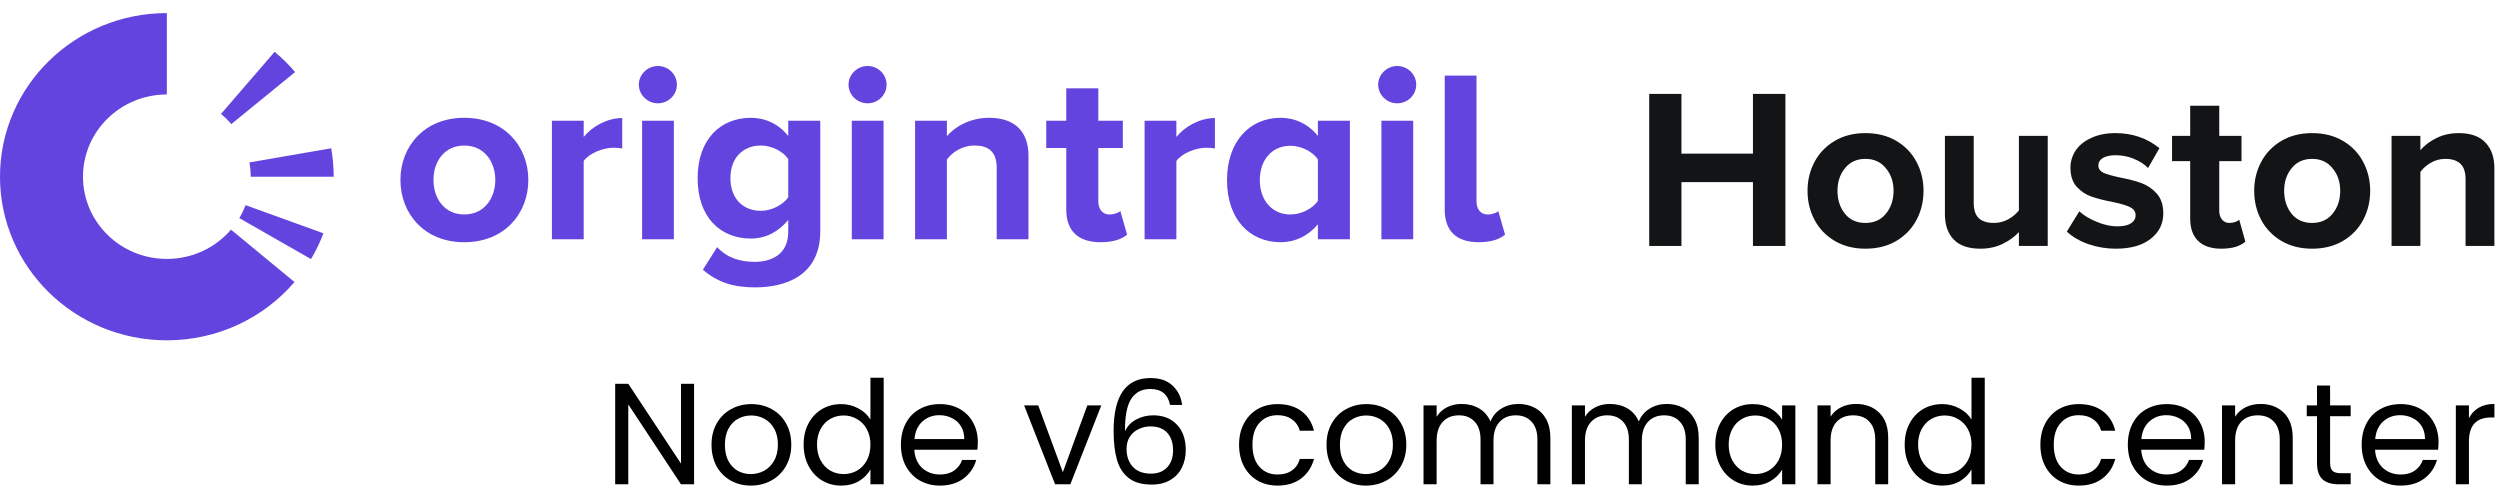 <svg width="191" height="38" viewBox="0 0 191 38" fill="none" xmlns="http://www.w3.org/2000/svg">
    <path d="M35.469 18.506C38.528 18.506 40.364 16.331 40.364 13.743C40.364 11.175 38.528 9 35.469 9C32.429 9 30.593 11.175 30.593 13.743C30.593 16.331 32.429 18.506 35.469 18.506ZM35.469 16.387C33.959 16.387 33.117 15.168 33.117 13.743C33.117 12.337 33.959 11.118 35.469 11.118C36.98 11.118 37.84 12.337 37.84 13.743C37.84 15.168 36.98 16.387 35.469 16.387Z" fill="#6344DF"/>
    <path d="M42.166 18.281H44.594V12.3C44.995 11.719 46.066 11.287 46.869 11.287C47.137 11.287 47.367 11.306 47.538 11.344V9.018C46.391 9.018 45.244 9.656 44.594 10.462V9.225H42.166V18.281Z" fill="#6344DF"/>
    <path d="M50.26 7.893C51.063 7.893 51.714 7.256 51.714 6.468C51.714 5.681 51.063 5.043 50.26 5.043C49.477 5.043 48.807 5.681 48.807 6.468C48.807 7.256 49.477 7.893 50.26 7.893ZM49.056 18.281H51.484V9.225H49.056V18.281Z" fill="#6344DF"/>
    <path d="M53.701 20.606C54.848 21.6 56.091 21.956 57.678 21.956C59.953 21.956 62.669 21.112 62.669 17.662V9.225H60.221V10.387C59.475 9.468 58.481 9 57.372 9C55.039 9 53.299 10.65 53.299 13.612C53.299 16.631 55.058 18.225 57.372 18.225C58.5 18.225 59.495 17.7 60.221 16.8V17.718C60.221 19.5 58.844 20.006 57.678 20.006C56.512 20.006 55.536 19.687 54.791 18.881L53.701 20.606ZM60.221 15.075C59.819 15.656 58.94 16.106 58.137 16.106C56.76 16.106 55.804 15.168 55.804 13.612C55.804 12.056 56.76 11.118 58.137 11.118C58.94 11.118 59.819 11.55 60.221 12.15V15.075Z" fill="#6344DF"/>
    <path d="M66.282 7.893C67.085 7.893 67.735 7.256 67.735 6.468C67.735 5.681 67.085 5.043 66.282 5.043C65.498 5.043 64.828 5.681 64.828 6.468C64.828 7.256 65.498 7.893 66.282 7.893ZM65.077 18.281H67.505V9.225H65.077V18.281Z" fill="#6344DF"/>
    <path d="M76.147 18.281H78.575V11.887C78.575 10.125 77.6 9 75.573 9C74.062 9 72.934 9.712 72.342 10.406V9.225H69.913V18.281H72.342V12.187C72.743 11.643 73.489 11.118 74.445 11.118C75.477 11.118 76.147 11.55 76.147 12.806V18.281Z" fill="#6344DF"/>
    <path d="M84.084 18.506C85.097 18.506 85.747 18.244 86.111 17.925L85.594 16.125C85.46 16.256 85.116 16.387 84.753 16.387C84.218 16.387 83.912 15.956 83.912 15.393V11.306H85.785V9.225H83.912V6.75H81.464V9.225H79.934V11.306H81.464V16.031C81.464 17.643 82.382 18.506 84.084 18.506Z" fill="#6344DF"/>
    <path d="M87.447 18.281H89.875V12.3C90.277 11.719 91.348 11.287 92.151 11.287C92.418 11.287 92.648 11.306 92.82 11.344V9.018C91.673 9.018 90.525 9.656 89.875 10.462V9.225H87.447V18.281Z" fill="#6344DF"/>
    <path d="M100.685 18.281H103.133V9.225H100.685V10.387C99.959 9.468 98.926 9 97.836 9C95.484 9 93.744 10.8 93.744 13.762C93.744 16.781 95.504 18.506 97.836 18.506C98.945 18.506 99.959 18.018 100.685 17.137V18.281ZM100.685 15.356C100.265 15.956 99.404 16.387 98.582 16.387C97.205 16.387 96.249 15.319 96.249 13.762C96.249 12.187 97.205 11.137 98.582 11.137C99.404 11.137 100.265 11.569 100.685 12.168V15.356Z" fill="#6344DF"/>
    <path d="M106.745 7.893C107.549 7.893 108.199 7.256 108.199 6.468C108.199 5.681 107.549 5.043 106.745 5.043C105.961 5.043 105.292 5.681 105.292 6.468C105.292 7.256 105.961 7.893 106.745 7.893ZM105.541 18.281H107.969V9.225H105.541V18.281Z" fill="#6344DF"/>
    <path d="M112.978 18.506C113.972 18.506 114.622 18.244 114.985 17.925L114.469 16.125C114.354 16.256 114.01 16.387 113.647 16.387C113.111 16.387 112.805 15.956 112.805 15.393V5.775H110.377V16.031C110.377 17.643 111.276 18.506 112.978 18.506Z" fill="#6344DF"/>
    <path fill-rule="evenodd" clip-rule="evenodd" d="M12.747 7.217C9.209 7.217 6.34 10.03 6.34 13.5C6.34 16.97 9.209 19.782 12.747 19.782C14.714 19.782 16.473 18.913 17.649 17.545L22.499 21.549C20.161 24.27 16.66 26 12.747 26C5.707 26 0 20.403 0 13.5C0 6.596 5.707 1 12.747 1V7.217ZM23.762 19.794L18.283 16.664C18.47 16.35 18.63 16.019 18.76 15.673L24.711 17.824C24.452 18.511 24.134 19.17 23.762 19.794ZM19.154 13.5H25.494C25.494 12.759 25.428 12.034 25.302 11.329L19.058 12.409C19.121 12.763 19.154 13.128 19.154 13.5ZM22.546 5.505L17.672 9.482C17.433 9.201 17.17 8.94 16.886 8.704L20.981 3.958C21.547 4.428 22.071 4.946 22.546 5.505Z" fill="#6344DF"/>
    <path d="M133.925 13.915H128.463V18.791H126V7.174H128.463V11.738H133.925V7.174H136.405V18.791H133.925V13.915Z" fill="#131415"/>
    <path d="M142.517 19C141.627 19 140.847 18.803 140.176 18.408C139.505 18.013 138.991 17.479 138.633 16.806C138.274 16.132 138.095 15.389 138.095 14.576C138.095 13.775 138.274 13.038 138.633 12.364C138.991 11.691 139.505 11.157 140.176 10.762C140.847 10.367 141.627 10.17 142.517 10.17C143.419 10.17 144.205 10.367 144.876 10.762C145.546 11.157 146.061 11.691 146.419 12.364C146.777 13.038 146.957 13.775 146.957 14.576C146.957 15.389 146.777 16.132 146.419 16.806C146.061 17.479 145.546 18.013 144.876 18.408C144.205 18.803 143.419 19 142.517 19ZM142.517 17.032C143.176 17.032 143.696 16.8 144.078 16.335C144.471 15.859 144.668 15.273 144.668 14.576C144.668 13.891 144.471 13.317 144.078 12.852C143.696 12.376 143.176 12.138 142.517 12.138C141.858 12.138 141.338 12.376 140.956 12.852C140.575 13.317 140.384 13.891 140.384 14.576C140.384 15.273 140.575 15.859 140.956 16.335C141.338 16.8 141.858 17.032 142.517 17.032Z" fill="#131415"/>
    <path d="M154.244 17.729C153.92 18.089 153.504 18.391 152.995 18.634C152.498 18.878 151.932 19 151.296 19C150.394 19 149.718 18.768 149.267 18.303C148.816 17.839 148.591 17.189 148.591 16.353V10.379H150.793V15.482C150.793 16.039 150.926 16.44 151.192 16.684C151.458 16.916 151.839 17.032 152.336 17.032C152.73 17.032 153.094 16.939 153.429 16.753C153.764 16.568 154.036 16.341 154.244 16.074V10.379H156.446V18.791H154.244V17.729Z" fill="#131415"/>
    <path d="M158.859 16.144C159.182 16.446 159.622 16.713 160.177 16.945C160.732 17.177 161.258 17.293 161.755 17.293C162.217 17.293 162.564 17.218 162.795 17.067C163.038 16.916 163.16 16.707 163.16 16.44C163.16 16.173 163.021 15.97 162.743 15.83C162.466 15.691 162.044 15.563 161.477 15.447C160.807 15.319 160.252 15.18 159.813 15.029C159.373 14.878 158.992 14.629 158.668 14.28C158.344 13.92 158.182 13.433 158.182 12.817C158.182 12.341 158.315 11.9 158.581 11.494C158.859 11.087 159.258 10.768 159.778 10.536C160.298 10.292 160.911 10.17 161.616 10.17C162.911 10.17 164.032 10.553 164.98 11.319L164.113 12.835C163.847 12.556 163.489 12.324 163.038 12.138C162.599 11.952 162.131 11.859 161.633 11.859C161.229 11.859 160.905 11.929 160.662 12.068C160.431 12.208 160.315 12.399 160.315 12.643C160.315 12.887 160.443 13.073 160.697 13.2C160.963 13.317 161.368 13.433 161.911 13.549C162.581 13.677 163.142 13.822 163.593 13.984C164.044 14.147 164.437 14.414 164.772 14.785C165.108 15.157 165.275 15.662 165.275 16.301C165.275 17.102 164.952 17.752 164.304 18.251C163.668 18.75 162.784 19 161.651 19C160.922 19 160.223 18.884 159.552 18.652C158.893 18.42 158.344 18.1 157.905 17.694L158.859 16.144Z" fill="#131415"/>
    <path d="M169.707 19C168.933 19 168.343 18.803 167.938 18.408C167.534 18.013 167.331 17.444 167.331 16.701V12.312H165.944V10.379H167.331V8.08H169.551V10.379H171.251V12.312H169.551V16.109C169.551 16.376 169.62 16.597 169.759 16.771C169.898 16.945 170.083 17.032 170.314 17.032C170.476 17.032 170.626 17.009 170.765 16.962C170.904 16.916 171.008 16.858 171.077 16.788L171.545 18.46C171.141 18.82 170.528 19 169.707 19Z" fill="#131415"/>
    <path d="M176.642 19C175.752 19 174.971 18.803 174.301 18.408C173.63 18.013 173.116 17.479 172.757 16.806C172.399 16.132 172.22 15.389 172.22 14.576C172.22 13.775 172.399 13.038 172.757 12.364C173.116 11.691 173.63 11.157 174.301 10.762C174.971 10.367 175.752 10.17 176.642 10.17C177.544 10.17 178.33 10.367 179 10.762C179.671 11.157 180.186 11.691 180.544 12.364C180.902 13.038 181.082 13.775 181.082 14.576C181.082 15.389 180.902 16.132 180.544 16.806C180.186 17.479 179.671 18.013 179 18.408C178.33 18.803 177.544 19 176.642 19ZM176.642 17.032C177.301 17.032 177.821 16.8 178.203 16.335C178.596 15.859 178.792 15.273 178.792 14.576C178.792 13.891 178.596 13.317 178.203 12.852C177.821 12.376 177.301 12.138 176.642 12.138C175.983 12.138 175.463 12.376 175.081 12.852C174.7 13.317 174.509 13.891 174.509 14.576C174.509 15.273 174.7 15.859 175.081 16.335C175.463 16.8 175.983 17.032 176.642 17.032Z" fill="#131415"/>
    <path d="M188.369 13.706C188.369 13.148 188.236 12.748 187.97 12.504C187.704 12.26 187.323 12.138 186.825 12.138C186.421 12.138 186.051 12.237 185.716 12.434C185.392 12.62 185.126 12.852 184.918 13.131V18.791H182.715V10.379H184.918V11.476C185.218 11.116 185.623 10.809 186.132 10.553C186.64 10.298 187.213 10.17 187.849 10.17C188.75 10.17 189.427 10.408 189.878 10.884C190.34 11.36 190.571 12.016 190.571 12.852V18.791H188.369V13.706Z" fill="#131415"/>
    <path d="M53.028 37H52.027L48.001 30.895V37H47V29.322H48.001L52.027 35.416V29.322H53.028V37Z" fill="black"/>
    <path d="M57.363 37.099C56.799 37.099 56.285 36.971 55.823 36.714C55.369 36.457 55.009 36.094 54.745 35.625C54.489 35.148 54.36 34.598 54.36 33.975C54.36 33.359 54.492 32.816 54.756 32.347C55.028 31.87 55.394 31.507 55.856 31.258C56.318 31.001 56.835 30.873 57.407 30.873C57.979 30.873 58.496 31.001 58.958 31.258C59.42 31.507 59.783 31.866 60.047 32.336C60.319 32.805 60.454 33.352 60.454 33.975C60.454 34.598 60.315 35.148 60.036 35.625C59.765 36.094 59.395 36.457 58.925 36.714C58.456 36.971 57.935 37.099 57.363 37.099ZM57.363 36.219C57.723 36.219 58.06 36.135 58.375 35.966C58.691 35.797 58.944 35.544 59.134 35.207C59.332 34.87 59.431 34.459 59.431 33.975C59.431 33.491 59.336 33.08 59.145 32.743C58.955 32.406 58.705 32.156 58.397 31.995C58.089 31.826 57.756 31.742 57.396 31.742C57.03 31.742 56.692 31.826 56.384 31.995C56.084 32.156 55.842 32.406 55.658 32.743C55.475 33.08 55.383 33.491 55.383 33.975C55.383 34.466 55.471 34.88 55.647 35.218C55.831 35.555 56.073 35.808 56.373 35.977C56.674 36.138 57.004 36.219 57.363 36.219Z" fill="black"/>
    <path d="M61.397 33.964C61.397 33.348 61.521 32.809 61.77 32.347C62.02 31.878 62.361 31.515 62.794 31.258C63.233 31.001 63.725 30.873 64.267 30.873C64.737 30.873 65.173 30.983 65.576 31.203C65.98 31.416 66.288 31.698 66.501 32.05V28.86H67.513V37H66.501V35.867C66.302 36.226 66.009 36.523 65.621 36.758C65.232 36.985 64.777 37.099 64.257 37.099C63.721 37.099 63.233 36.967 62.794 36.703C62.361 36.439 62.02 36.069 61.77 35.592C61.521 35.115 61.397 34.572 61.397 33.964ZM66.501 33.975C66.501 33.52 66.409 33.124 66.225 32.787C66.042 32.45 65.793 32.193 65.478 32.017C65.169 31.834 64.829 31.742 64.454 31.742C64.081 31.742 63.739 31.83 63.431 32.006C63.123 32.182 62.878 32.438 62.694 32.776C62.511 33.113 62.419 33.509 62.419 33.964C62.419 34.426 62.511 34.829 62.694 35.174C62.878 35.511 63.123 35.772 63.431 35.955C63.739 36.131 64.081 36.219 64.454 36.219C64.829 36.219 65.169 36.131 65.478 35.955C65.793 35.772 66.042 35.511 66.225 35.174C66.409 34.829 66.501 34.429 66.501 33.975Z" fill="black"/>
    <path d="M74.704 33.755C74.704 33.946 74.693 34.147 74.671 34.36H69.853C69.89 34.954 70.091 35.419 70.458 35.757C70.832 36.087 71.283 36.252 71.811 36.252C72.244 36.252 72.603 36.153 72.889 35.955C73.182 35.749 73.388 35.478 73.505 35.141H74.583C74.422 35.72 74.099 36.193 73.615 36.56C73.131 36.919 72.53 37.099 71.811 37.099C71.239 37.099 70.726 36.971 70.271 36.714C69.824 36.457 69.472 36.094 69.215 35.625C68.958 35.148 68.83 34.598 68.83 33.975C68.83 33.352 68.955 32.805 69.204 32.336C69.453 31.866 69.802 31.507 70.249 31.258C70.704 31.001 71.224 30.873 71.811 30.873C72.383 30.873 72.889 30.997 73.329 31.247C73.769 31.496 74.106 31.841 74.341 32.281C74.583 32.714 74.704 33.205 74.704 33.755ZM73.67 33.546C73.67 33.164 73.586 32.838 73.417 32.567C73.248 32.288 73.017 32.079 72.724 31.94C72.438 31.793 72.119 31.72 71.767 31.72C71.261 31.72 70.828 31.881 70.469 32.204C70.117 32.526 69.915 32.974 69.864 33.546H73.67Z" fill="black"/>
    <path d="M81.202 36.076L83.072 30.972H84.139L81.774 37H80.608L78.243 30.972H79.321L81.202 36.076Z" fill="black"/>
    <path d="M89.392 30.939C89.231 30.125 88.728 29.718 87.885 29.718C87.232 29.718 86.745 29.971 86.422 30.477C86.099 30.976 85.942 31.8 85.949 32.952C86.118 32.571 86.396 32.273 86.785 32.061C87.181 31.841 87.621 31.731 88.105 31.731C88.86 31.731 89.462 31.965 89.909 32.435C90.364 32.904 90.591 33.553 90.591 34.382C90.591 34.88 90.492 35.328 90.294 35.724C90.103 36.12 89.81 36.435 89.414 36.67C89.025 36.904 88.552 37.022 87.995 37.022C87.24 37.022 86.649 36.853 86.224 36.516C85.799 36.178 85.502 35.713 85.333 35.119C85.164 34.525 85.08 33.791 85.08 32.919C85.08 30.227 86.019 28.882 87.896 28.882C88.615 28.882 89.179 29.076 89.59 29.465C90.001 29.854 90.243 30.345 90.316 30.939H89.392ZM87.896 32.578C87.581 32.578 87.284 32.644 87.005 32.776C86.726 32.901 86.499 33.095 86.323 33.359C86.154 33.615 86.07 33.931 86.07 34.305C86.07 34.862 86.231 35.317 86.554 35.669C86.877 36.014 87.339 36.186 87.94 36.186C88.453 36.186 88.86 36.028 89.161 35.713C89.469 35.39 89.623 34.958 89.623 34.415C89.623 33.843 89.476 33.395 89.183 33.073C88.89 32.743 88.461 32.578 87.896 32.578Z" fill="black"/>
    <path d="M94.665 33.975C94.665 33.352 94.79 32.809 95.039 32.347C95.288 31.878 95.633 31.515 96.073 31.258C96.52 31.001 97.03 30.873 97.602 30.873C98.343 30.873 98.951 31.052 99.428 31.412C99.912 31.771 100.231 32.27 100.385 32.908H99.307C99.204 32.541 99.003 32.252 98.702 32.039C98.409 31.826 98.042 31.72 97.602 31.72C97.03 31.72 96.568 31.918 96.216 32.314C95.864 32.703 95.688 33.256 95.688 33.975C95.688 34.701 95.864 35.262 96.216 35.658C96.568 36.054 97.03 36.252 97.602 36.252C98.042 36.252 98.409 36.149 98.702 35.944C98.995 35.739 99.197 35.445 99.307 35.064H100.385C100.224 35.68 99.901 36.175 99.417 36.549C98.933 36.916 98.328 37.099 97.602 37.099C97.03 37.099 96.52 36.971 96.073 36.714C95.633 36.457 95.288 36.094 95.039 35.625C94.79 35.156 94.665 34.605 94.665 33.975Z" fill="black"/>
    <path d="M104.35 37.099C103.785 37.099 103.272 36.971 102.81 36.714C102.355 36.457 101.996 36.094 101.732 35.625C101.475 35.148 101.347 34.598 101.347 33.975C101.347 33.359 101.479 32.816 101.743 32.347C102.014 31.87 102.381 31.507 102.843 31.258C103.305 31.001 103.822 30.873 104.394 30.873C104.966 30.873 105.483 31.001 105.945 31.258C106.407 31.507 106.77 31.866 107.034 32.336C107.305 32.805 107.441 33.352 107.441 33.975C107.441 34.598 107.301 35.148 107.023 35.625C106.751 36.094 106.381 36.457 105.912 36.714C105.442 36.971 104.922 37.099 104.35 37.099ZM104.35 36.219C104.709 36.219 105.046 36.135 105.362 35.966C105.677 35.797 105.93 35.544 106.121 35.207C106.319 34.87 106.418 34.459 106.418 33.975C106.418 33.491 106.322 33.08 106.132 32.743C105.941 32.406 105.692 32.156 105.384 31.995C105.076 31.826 104.742 31.742 104.383 31.742C104.016 31.742 103.679 31.826 103.371 31.995C103.07 32.156 102.828 32.406 102.645 32.743C102.461 33.08 102.37 33.491 102.37 33.975C102.37 34.466 102.458 34.88 102.634 35.218C102.817 35.555 103.059 35.808 103.36 35.977C103.66 36.138 103.99 36.219 104.35 36.219Z" fill="black"/>
    <path d="M116.006 30.862C116.475 30.862 116.893 30.961 117.26 31.159C117.627 31.349 117.916 31.639 118.129 32.028C118.342 32.416 118.448 32.889 118.448 33.447V37H117.458V33.59C117.458 32.989 117.308 32.53 117.007 32.215C116.714 31.892 116.314 31.731 115.808 31.731C115.287 31.731 114.873 31.899 114.565 32.237C114.257 32.567 114.103 33.047 114.103 33.678V37H113.113V33.59C113.113 32.989 112.963 32.53 112.662 32.215C112.368 31.892 111.969 31.731 111.463 31.731C110.942 31.731 110.528 31.899 110.22 32.237C109.912 32.567 109.758 33.047 109.758 33.678V37H108.757V30.972H109.758V31.841C109.956 31.526 110.22 31.284 110.55 31.115C110.887 30.946 111.257 30.862 111.661 30.862C112.167 30.862 112.614 30.976 113.003 31.203C113.392 31.43 113.681 31.764 113.872 32.204C114.04 31.779 114.319 31.448 114.708 31.214C115.097 30.979 115.529 30.862 116.006 30.862Z" fill="black"/>
    <path d="M127.339 30.862C127.808 30.862 128.226 30.961 128.593 31.159C128.96 31.349 129.249 31.639 129.462 32.028C129.675 32.416 129.781 32.889 129.781 33.447V37H128.791V33.59C128.791 32.989 128.641 32.53 128.34 32.215C128.047 31.892 127.647 31.731 127.141 31.731C126.62 31.731 126.206 31.899 125.898 32.237C125.59 32.567 125.436 33.047 125.436 33.678V37H124.446V33.59C124.446 32.989 124.296 32.53 123.995 32.215C123.702 31.892 123.302 31.731 122.796 31.731C122.275 31.731 121.861 31.899 121.553 32.237C121.245 32.567 121.091 33.047 121.091 33.678V37H120.09V30.972H121.091V31.841C121.289 31.526 121.553 31.284 121.883 31.115C122.22 30.946 122.591 30.862 122.994 30.862C123.5 30.862 123.947 30.976 124.336 31.203C124.725 31.43 125.014 31.764 125.205 32.204C125.374 31.779 125.652 31.448 126.041 31.214C126.43 30.979 126.862 30.862 127.339 30.862Z" fill="black"/>
    <path d="M131.049 33.964C131.049 33.348 131.174 32.809 131.423 32.347C131.672 31.878 132.013 31.515 132.446 31.258C132.886 31.001 133.374 30.873 133.909 30.873C134.437 30.873 134.895 30.986 135.284 31.214C135.673 31.441 135.962 31.727 136.153 32.072V30.972H137.165V37H136.153V35.878C135.955 36.23 135.658 36.523 135.262 36.758C134.873 36.985 134.419 37.099 133.898 37.099C133.363 37.099 132.879 36.967 132.446 36.703C132.013 36.439 131.672 36.069 131.423 35.592C131.174 35.115 131.049 34.572 131.049 33.964ZM136.153 33.975C136.153 33.52 136.061 33.124 135.878 32.787C135.695 32.45 135.445 32.193 135.13 32.017C134.822 31.834 134.481 31.742 134.107 31.742C133.733 31.742 133.392 31.83 133.084 32.006C132.776 32.182 132.53 32.438 132.347 32.776C132.164 33.113 132.072 33.509 132.072 33.964C132.072 34.426 132.164 34.829 132.347 35.174C132.53 35.511 132.776 35.772 133.084 35.955C133.392 36.131 133.733 36.219 134.107 36.219C134.481 36.219 134.822 36.131 135.13 35.955C135.445 35.772 135.695 35.511 135.878 35.174C136.061 34.829 136.153 34.429 136.153 33.975Z" fill="black"/>
    <path d="M141.793 30.862C142.527 30.862 143.121 31.085 143.575 31.533C144.03 31.973 144.257 32.611 144.257 33.447V37H143.267V33.59C143.267 32.989 143.117 32.53 142.816 32.215C142.516 31.892 142.105 31.731 141.584 31.731C141.056 31.731 140.635 31.896 140.319 32.226C140.011 32.556 139.857 33.036 139.857 33.667V37H138.856V30.972H139.857V31.83C140.055 31.522 140.323 31.284 140.66 31.115C141.005 30.946 141.383 30.862 141.793 30.862Z" fill="black"/>
    <path d="M145.519 33.964C145.519 33.348 145.643 32.809 145.893 32.347C146.142 31.878 146.483 31.515 146.916 31.258C147.356 31.001 147.847 30.873 148.39 30.873C148.859 30.873 149.295 30.983 149.699 31.203C150.102 31.416 150.41 31.698 150.623 32.05V28.86H151.635V37H150.623V35.867C150.425 36.226 150.131 36.523 149.743 36.758C149.354 36.985 148.899 37.099 148.379 37.099C147.843 37.099 147.356 36.967 146.916 36.703C146.483 36.439 146.142 36.069 145.893 35.592C145.643 35.115 145.519 34.572 145.519 33.964ZM150.623 33.975C150.623 33.52 150.531 33.124 150.348 32.787C150.164 32.45 149.915 32.193 149.6 32.017C149.292 31.834 148.951 31.742 148.577 31.742C148.203 31.742 147.862 31.83 147.554 32.006C147.246 32.182 147 32.438 146.817 32.776C146.633 33.113 146.542 33.509 146.542 33.964C146.542 34.426 146.633 34.829 146.817 35.174C147 35.511 147.246 35.772 147.554 35.955C147.862 36.131 148.203 36.219 148.577 36.219C148.951 36.219 149.292 36.131 149.6 35.955C149.915 35.772 150.164 35.511 150.348 35.174C150.531 34.829 150.623 34.429 150.623 33.975Z" fill="black"/>
    <path d="M155.885 33.975C155.885 33.352 156.009 32.809 156.259 32.347C156.508 31.878 156.853 31.515 157.293 31.258C157.74 31.001 158.25 30.873 158.822 30.873C159.562 30.873 160.171 31.052 160.648 31.412C161.132 31.771 161.451 32.27 161.605 32.908H160.527C160.424 32.541 160.222 32.252 159.922 32.039C159.628 31.826 159.262 31.72 158.822 31.72C158.25 31.72 157.788 31.918 157.436 32.314C157.084 32.703 156.908 33.256 156.908 33.975C156.908 34.701 157.084 35.262 157.436 35.658C157.788 36.054 158.25 36.252 158.822 36.252C159.262 36.252 159.628 36.149 159.922 35.944C160.215 35.739 160.417 35.445 160.527 35.064H161.605C161.443 35.68 161.121 36.175 160.637 36.549C160.153 36.916 159.548 37.099 158.822 37.099C158.25 37.099 157.74 36.971 157.293 36.714C156.853 36.457 156.508 36.094 156.259 35.625C156.009 35.156 155.885 34.605 155.885 33.975Z" fill="black"/>
    <path d="M168.44 33.755C168.44 33.946 168.429 34.147 168.407 34.36H163.589C163.626 34.954 163.828 35.419 164.194 35.757C164.568 36.087 165.019 36.252 165.547 36.252C165.98 36.252 166.339 36.153 166.625 35.955C166.919 35.749 167.124 35.478 167.241 35.141H168.319C168.158 35.72 167.835 36.193 167.351 36.56C166.867 36.919 166.266 37.099 165.547 37.099C164.975 37.099 164.462 36.971 164.007 36.714C163.56 36.457 163.208 36.094 162.951 35.625C162.695 35.148 162.566 34.598 162.566 33.975C162.566 33.352 162.691 32.805 162.94 32.336C163.19 31.866 163.538 31.507 163.985 31.258C164.44 31.001 164.961 30.873 165.547 30.873C166.119 30.873 166.625 30.997 167.065 31.247C167.505 31.496 167.843 31.841 168.077 32.281C168.319 32.714 168.44 33.205 168.44 33.755ZM167.406 33.546C167.406 33.164 167.322 32.838 167.153 32.567C166.985 32.288 166.754 32.079 166.46 31.94C166.174 31.793 165.855 31.72 165.503 31.72C164.997 31.72 164.565 31.881 164.205 32.204C163.853 32.526 163.652 32.974 163.6 33.546H167.406Z" fill="black"/>
    <path d="M172.699 30.862C173.432 30.862 174.026 31.085 174.481 31.533C174.935 31.973 175.163 32.611 175.163 33.447V37H174.173V33.59C174.173 32.989 174.022 32.53 173.722 32.215C173.421 31.892 173.01 31.731 172.49 31.731C171.962 31.731 171.54 31.896 171.225 32.226C170.917 32.556 170.763 33.036 170.763 33.667V37H169.762V30.972H170.763V31.83C170.961 31.522 171.228 31.284 171.566 31.115C171.91 30.946 172.288 30.862 172.699 30.862Z" fill="black"/>
    <path d="M178.019 31.797V35.35C178.019 35.643 178.081 35.852 178.206 35.977C178.331 36.094 178.547 36.153 178.855 36.153H179.592V37H178.69C178.133 37 177.715 36.871 177.436 36.615C177.157 36.358 177.018 35.937 177.018 35.35V31.797H176.237V30.972H177.018V29.454H178.019V30.972H179.592V31.797H178.019Z" fill="black"/>
    <path d="M186.305 33.755C186.305 33.946 186.294 34.147 186.272 34.36H181.454C181.49 34.954 181.692 35.419 182.059 35.757C182.433 36.087 182.884 36.252 183.412 36.252C183.844 36.252 184.204 36.153 184.49 35.955C184.783 35.749 184.988 35.478 185.106 35.141H186.184C186.022 35.72 185.7 36.193 185.216 36.56C184.732 36.919 184.13 37.099 183.412 37.099C182.84 37.099 182.326 36.971 181.872 36.714C181.424 36.457 181.072 36.094 180.816 35.625C180.559 35.148 180.431 34.598 180.431 33.975C180.431 33.352 180.555 32.805 180.805 32.336C181.054 31.866 181.402 31.507 181.85 31.258C182.304 31.001 182.825 30.873 183.412 30.873C183.984 30.873 184.49 30.997 184.93 31.247C185.37 31.496 185.707 31.841 185.942 32.281C186.184 32.714 186.305 33.205 186.305 33.755ZM185.271 33.546C185.271 33.164 185.186 32.838 185.018 32.567C184.849 32.288 184.618 32.079 184.325 31.94C184.039 31.793 183.72 31.72 183.368 31.72C182.862 31.72 182.429 31.881 182.07 32.204C181.718 32.526 181.516 32.974 181.465 33.546H185.271Z" fill="black"/>
    <path d="M188.627 31.951C188.803 31.606 189.052 31.338 189.375 31.148C189.705 30.957 190.105 30.862 190.574 30.862V31.896H190.31C189.188 31.896 188.627 32.505 188.627 33.722V37H187.626V30.972H188.627V31.951Z" fill="black"/>
</svg>
